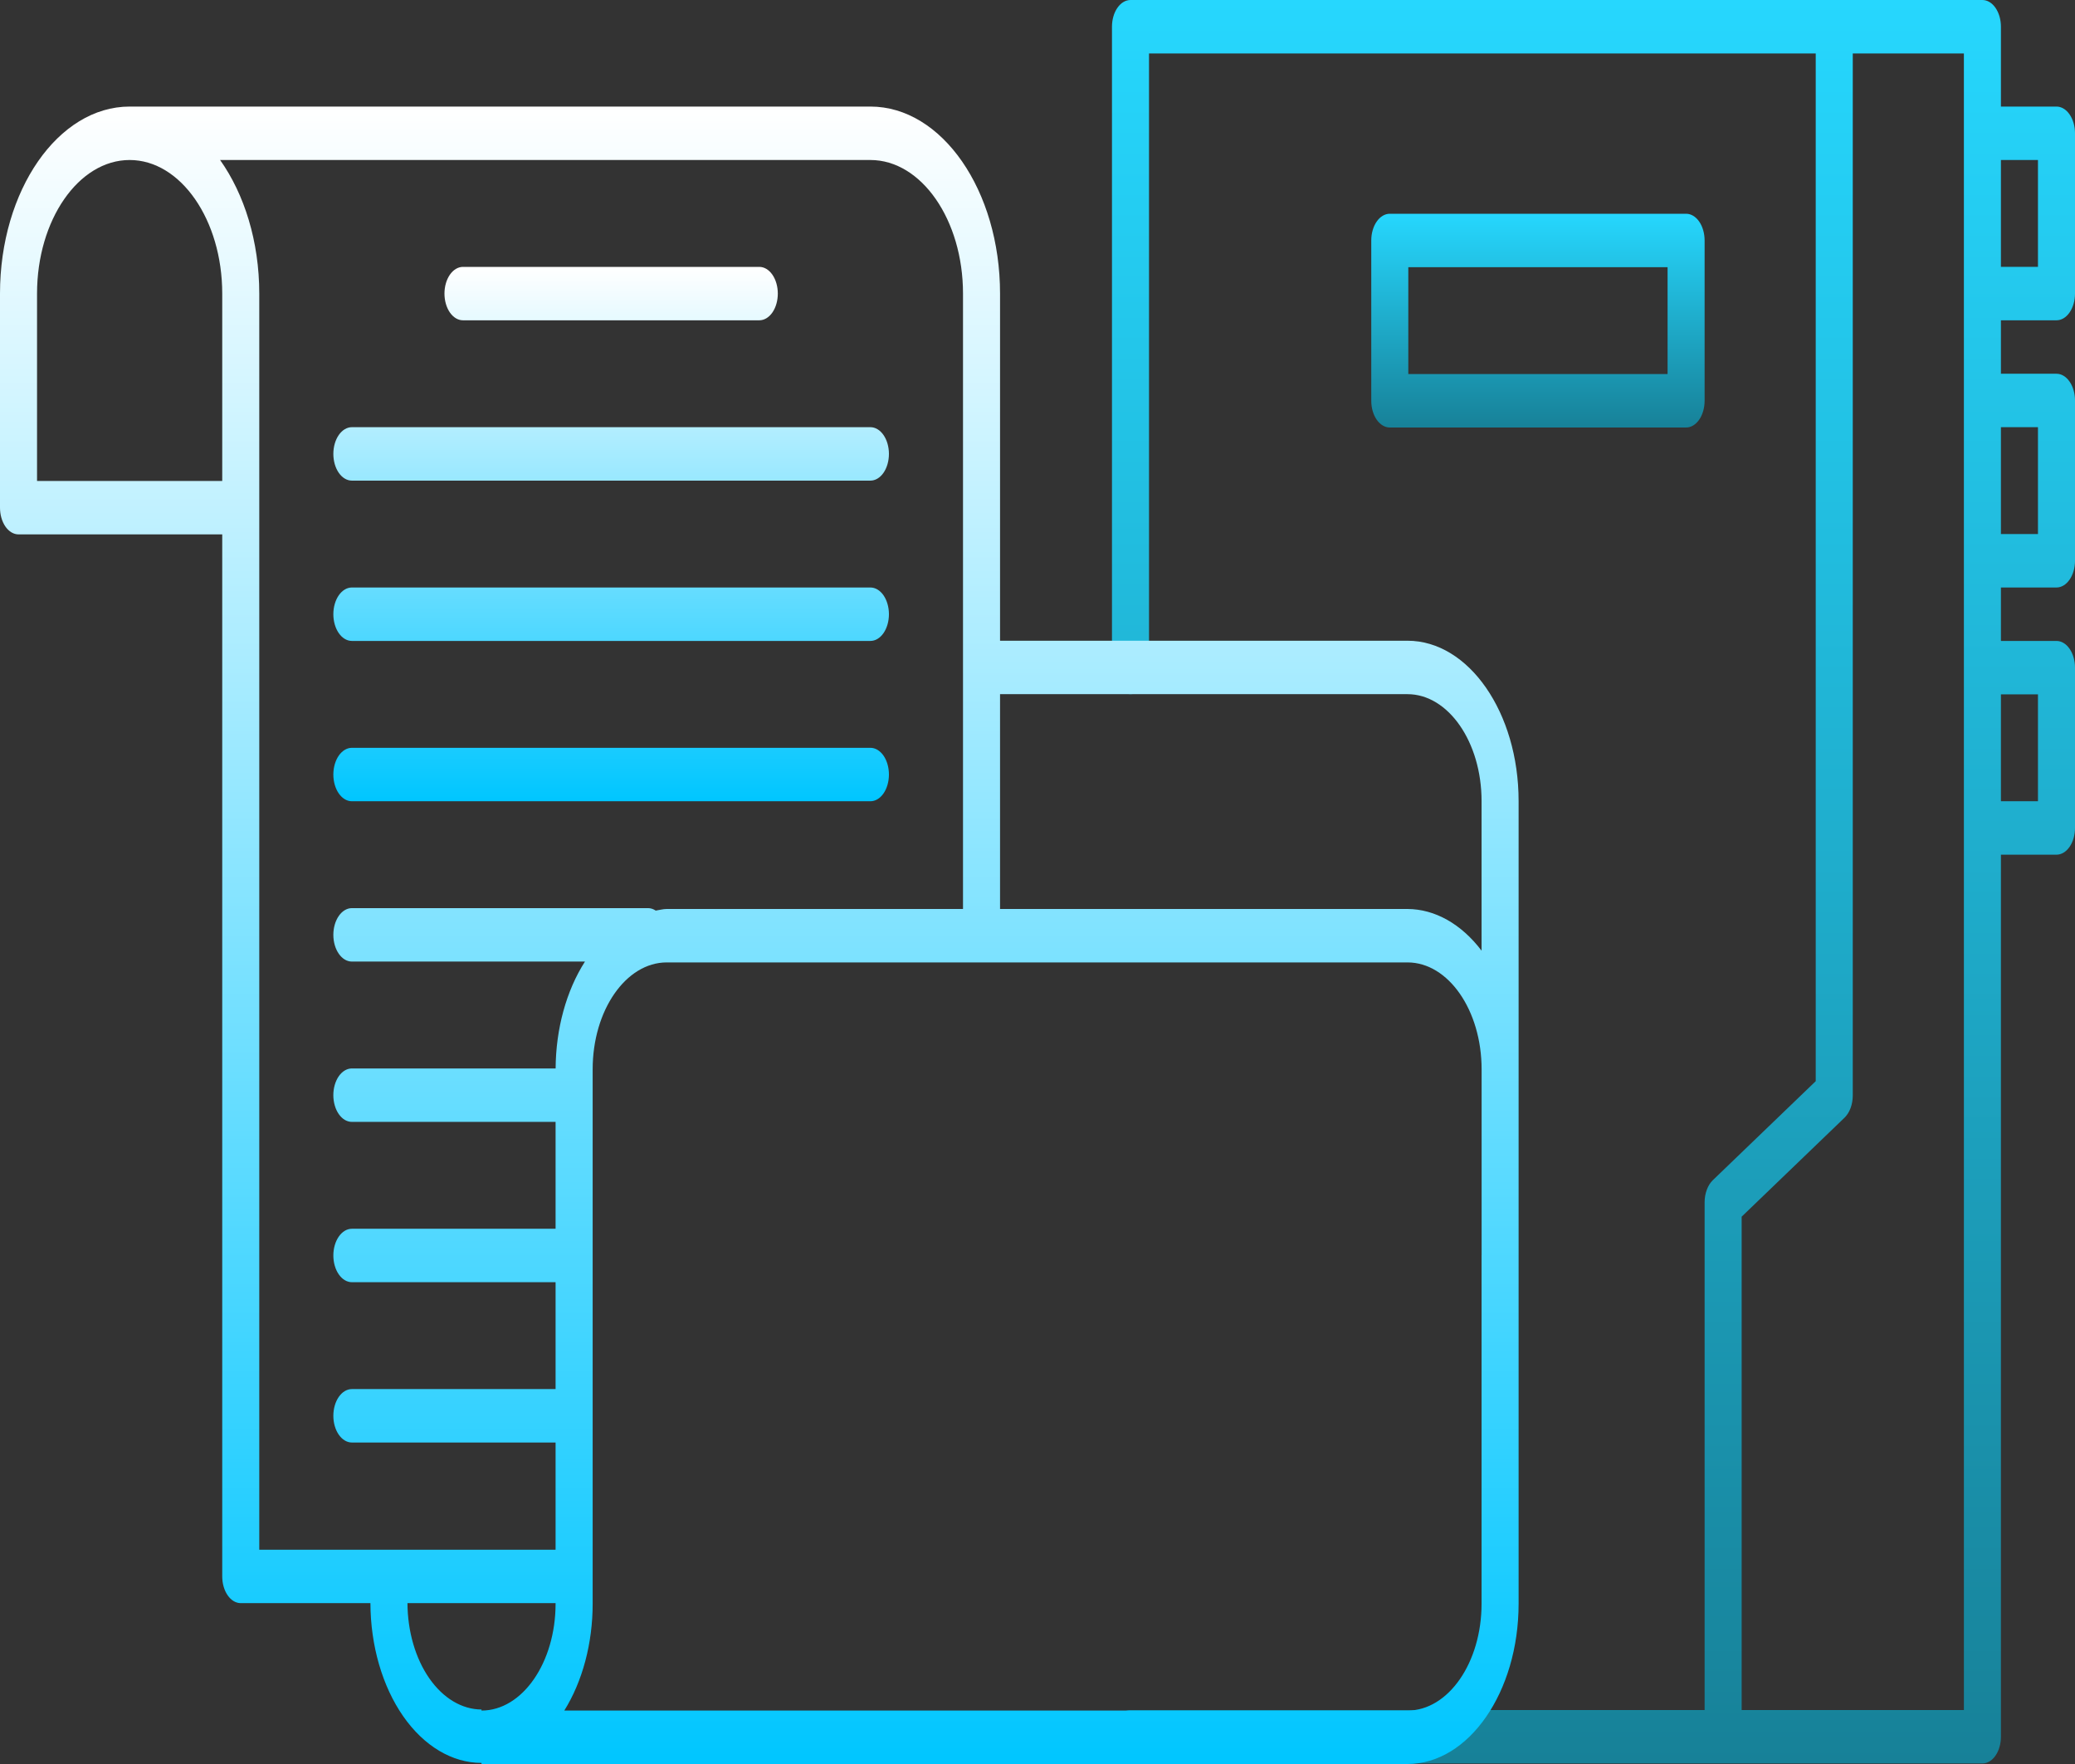 <svg width="100" height="85" viewBox="0 0 100 85" fill="none" xmlns="http://www.w3.org/2000/svg">
<rect x="0" y="0" width="100" height="85" fill="#333333" stroke="none"/>
<path d="M99.107 15.434C99.344 15.434 99.571 15.299 99.738 15.057C99.906 14.816 100 14.488 100 14.147V6.422C100 6.081 99.906 5.753 99.738 5.512C99.571 5.27 99.344 5.135 99.107 5.135H96.43V1.287C96.43 0.946 96.336 0.619 96.168 0.377C96.001 0.136 95.774 0 95.537 0H54.482C54.245 0 54.018 0.136 53.851 0.377C53.683 0.619 53.589 0.946 53.589 1.287V32.161C53.589 32.503 53.683 32.83 53.851 33.072C54.018 33.313 54.245 33.449 54.482 33.449C54.719 33.449 54.946 33.313 55.113 33.072C55.28 32.83 55.374 32.503 55.374 32.161V2.575H87.505V52.097L82.548 56.866C82.425 56.983 82.325 57.143 82.256 57.33C82.186 57.516 82.15 57.725 82.15 57.937V82.399H54.482C54.245 82.399 54.018 82.535 53.851 82.776C53.683 83.018 53.589 83.345 53.589 83.687C53.589 84.028 53.683 84.356 53.851 84.597C54.018 84.839 54.245 84.974 54.482 84.974H95.537C95.774 84.974 96.001 84.839 96.168 84.597C96.336 84.356 96.43 84.028 96.43 83.687V41.184H99.107C99.344 41.184 99.571 41.048 99.738 40.807C99.906 40.566 100 40.238 100 39.897V32.172C100 31.83 99.906 31.503 99.738 31.261C99.571 31.02 99.344 30.884 99.107 30.884H96.43V28.309H99.107C99.344 28.309 99.571 28.174 99.738 27.932C99.906 27.691 100 27.363 100 27.022V19.297C100 18.955 99.906 18.628 99.738 18.387C99.571 18.145 99.344 18.009 99.107 18.009H96.43V15.434H99.107ZM96.43 7.709H98.215V12.859H96.43V7.709ZM94.645 6.422V82.399H83.935V58.627L88.892 53.858C89.014 53.741 89.114 53.581 89.184 53.395C89.253 53.208 89.29 52.999 89.29 52.787V2.575H94.645V6.422ZM98.215 33.459V38.609H96.43V33.459H98.215ZM98.215 20.584V25.734H96.43V20.584H98.215Z" fill="url(#paint0_linear_2_153)"/>
<path d="M81.258 20.6C81.494 20.6 81.721 20.464 81.889 20.223C82.056 19.981 82.15 19.654 82.15 19.312V11.587C82.15 11.246 82.056 10.918 81.889 10.677C81.721 10.435 81.494 10.3 81.258 10.3H66.978C66.741 10.3 66.514 10.435 66.346 10.677C66.179 10.918 66.085 11.246 66.085 11.587V19.312C66.085 19.654 66.179 19.981 66.346 20.223C66.514 20.464 66.741 20.6 66.978 20.6H81.258ZM67.87 12.875H80.365V18.025H67.87V12.875Z" fill="url(#paint1_linear_2_153)"/>
<path d="M67.831 30.874H48.195V14.147C48.195 9.177 45.393 5.135 41.948 5.135H6.248C2.802 5.135 0 9.177 0 14.147V24.462C0 24.804 0.094 25.131 0.261 25.373C0.429 25.614 0.656 25.75 0.893 25.75H10.71V75.962C10.71 76.303 10.804 76.631 10.972 76.872C11.139 77.114 11.366 77.249 11.603 77.249H17.852C17.858 79.293 18.424 81.25 19.427 82.693C20.43 84.135 21.789 84.947 23.205 84.948V85H67.831C70.783 85 73.186 81.534 73.186 77.275V38.599C73.186 34.34 70.785 30.874 67.831 30.874ZM10.71 21.872V23.175H1.785V14.147C1.785 10.599 3.786 7.71 6.248 7.71C8.709 7.71 10.71 10.599 10.71 14.147V21.872ZM26.775 77.275C26.775 80.115 25.174 82.425 23.205 82.425V82.374C22.262 82.371 21.358 81.832 20.689 80.872C20.021 79.912 19.643 78.61 19.637 77.249H26.775V77.275ZM16.958 54.059H26.775V59.209H16.958C16.721 59.209 16.494 59.345 16.327 59.586C16.159 59.828 16.065 60.155 16.065 60.496C16.065 60.838 16.159 61.166 16.327 61.407C16.494 61.648 16.721 61.784 16.958 61.784H26.775V66.934H16.958C16.721 66.934 16.494 67.07 16.327 67.311C16.159 67.552 16.065 67.88 16.065 68.222C16.065 68.563 16.159 68.89 16.327 69.132C16.494 69.373 16.721 69.509 16.958 69.509H26.775V74.674H12.495V14.147C12.495 11.623 11.769 9.347 10.607 7.71H41.948C44.409 7.71 46.41 10.599 46.41 14.147V43.8H32.13C31.95 43.8 31.779 43.852 31.602 43.878C31.488 43.802 31.364 43.761 31.238 43.759H16.958C16.721 43.759 16.494 43.895 16.327 44.136C16.159 44.378 16.065 44.705 16.065 45.047C16.065 45.388 16.159 45.716 16.327 45.957C16.494 46.199 16.721 46.334 16.958 46.334H28.191C27.292 47.738 26.788 49.574 26.777 51.484H16.956C16.839 51.484 16.723 51.518 16.614 51.583C16.506 51.648 16.408 51.742 16.325 51.862C16.242 51.982 16.177 52.124 16.132 52.28C16.087 52.436 16.064 52.604 16.064 52.773C16.064 52.942 16.088 53.109 16.133 53.266C16.177 53.422 16.243 53.563 16.326 53.683C16.409 53.802 16.508 53.897 16.616 53.962C16.724 54.026 16.84 54.059 16.958 54.059ZM71.401 60.486V77.275C71.401 80.115 69.799 82.425 67.831 82.425H27.195C28.076 81.011 28.563 79.177 28.562 77.275V51.525C28.562 48.685 30.163 46.375 32.132 46.375H67.832C69.801 46.375 71.403 48.685 71.403 51.525V60.486H71.401ZM71.401 45.809C70.425 44.522 69.152 43.806 67.831 43.8H48.195V33.449H67.831C69.799 33.449 71.401 35.759 71.401 38.599V45.809Z" fill="url(#paint2_linear_2_153)"/>
<path d="M22.312 15.434H36.593C36.829 15.434 37.056 15.299 37.224 15.057C37.391 14.816 37.485 14.488 37.485 14.147C37.485 13.806 37.391 13.478 37.224 13.237C37.056 12.995 36.829 12.86 36.593 12.86H22.312C22.076 12.86 21.849 12.995 21.681 13.237C21.514 13.478 21.42 13.806 21.42 14.147C21.42 14.488 21.514 14.816 21.681 15.057C21.849 15.299 22.076 15.434 22.312 15.434ZM16.957 23.159H41.948C42.184 23.159 42.411 23.024 42.579 22.782C42.746 22.541 42.84 22.213 42.84 21.872C42.84 21.53 42.746 21.203 42.579 20.962C42.411 20.72 42.184 20.584 41.948 20.584H16.957C16.721 20.584 16.494 20.72 16.326 20.962C16.159 21.203 16.065 21.53 16.065 21.872C16.065 22.213 16.159 22.541 16.326 22.782C16.494 23.024 16.721 23.159 16.957 23.159ZM16.957 30.884H41.948C42.184 30.884 42.411 30.749 42.579 30.507C42.746 30.266 42.84 29.938 42.84 29.597C42.84 29.255 42.746 28.928 42.579 28.686C42.411 28.445 42.184 28.309 41.948 28.309H16.957C16.721 28.309 16.494 28.445 16.326 28.686C16.159 28.928 16.065 29.255 16.065 29.597C16.065 29.938 16.159 30.266 16.326 30.507C16.494 30.749 16.721 30.884 16.957 30.884ZM16.957 38.609H41.948C42.184 38.609 42.411 38.474 42.579 38.232C42.746 37.991 42.84 37.663 42.84 37.322C42.84 36.98 42.746 36.653 42.579 36.411C42.411 36.17 42.184 36.034 41.948 36.034H16.957C16.721 36.034 16.494 36.17 16.326 36.411C16.159 36.653 16.065 36.98 16.065 37.322C16.065 37.663 16.159 37.991 16.326 38.232C16.494 38.474 16.721 38.609 16.957 38.609Z" fill="url(#paint3_linear_2_153)"/>
<defs>
<linearGradient id="paint0_linear_2_153" x1="76.795" y1="0" x2="76.795" y2="84.974" gradientUnits="userSpaceOnUse">
<stop stop-color="#26D7FE"/>
<stop offset="1" stop-color="#178198"/>
</linearGradient>
<linearGradient id="paint1_linear_2_153" x1="74.118" y1="10.3" x2="74.118" y2="20.6" gradientUnits="userSpaceOnUse">
<stop stop-color="#26D7FE"/>
<stop offset="1" stop-color="#178198"/>
</linearGradient>
<linearGradient id="paint2_linear_2_153" x1="36.593" y1="5.135" x2="36.593" y2="85" gradientUnits="userSpaceOnUse">
<stop stop-color="white"/>
<stop offset="1" stop-color="#00C6FF"/>
</linearGradient>
<linearGradient id="paint3_linear_2_153" x1="29.453" y1="12.86" x2="29.453" y2="38.609" gradientUnits="userSpaceOnUse">
<stop stop-color="white"/>
<stop offset="1" stop-color="#00C6FF"/>
</linearGradient>
</defs>
</svg>
